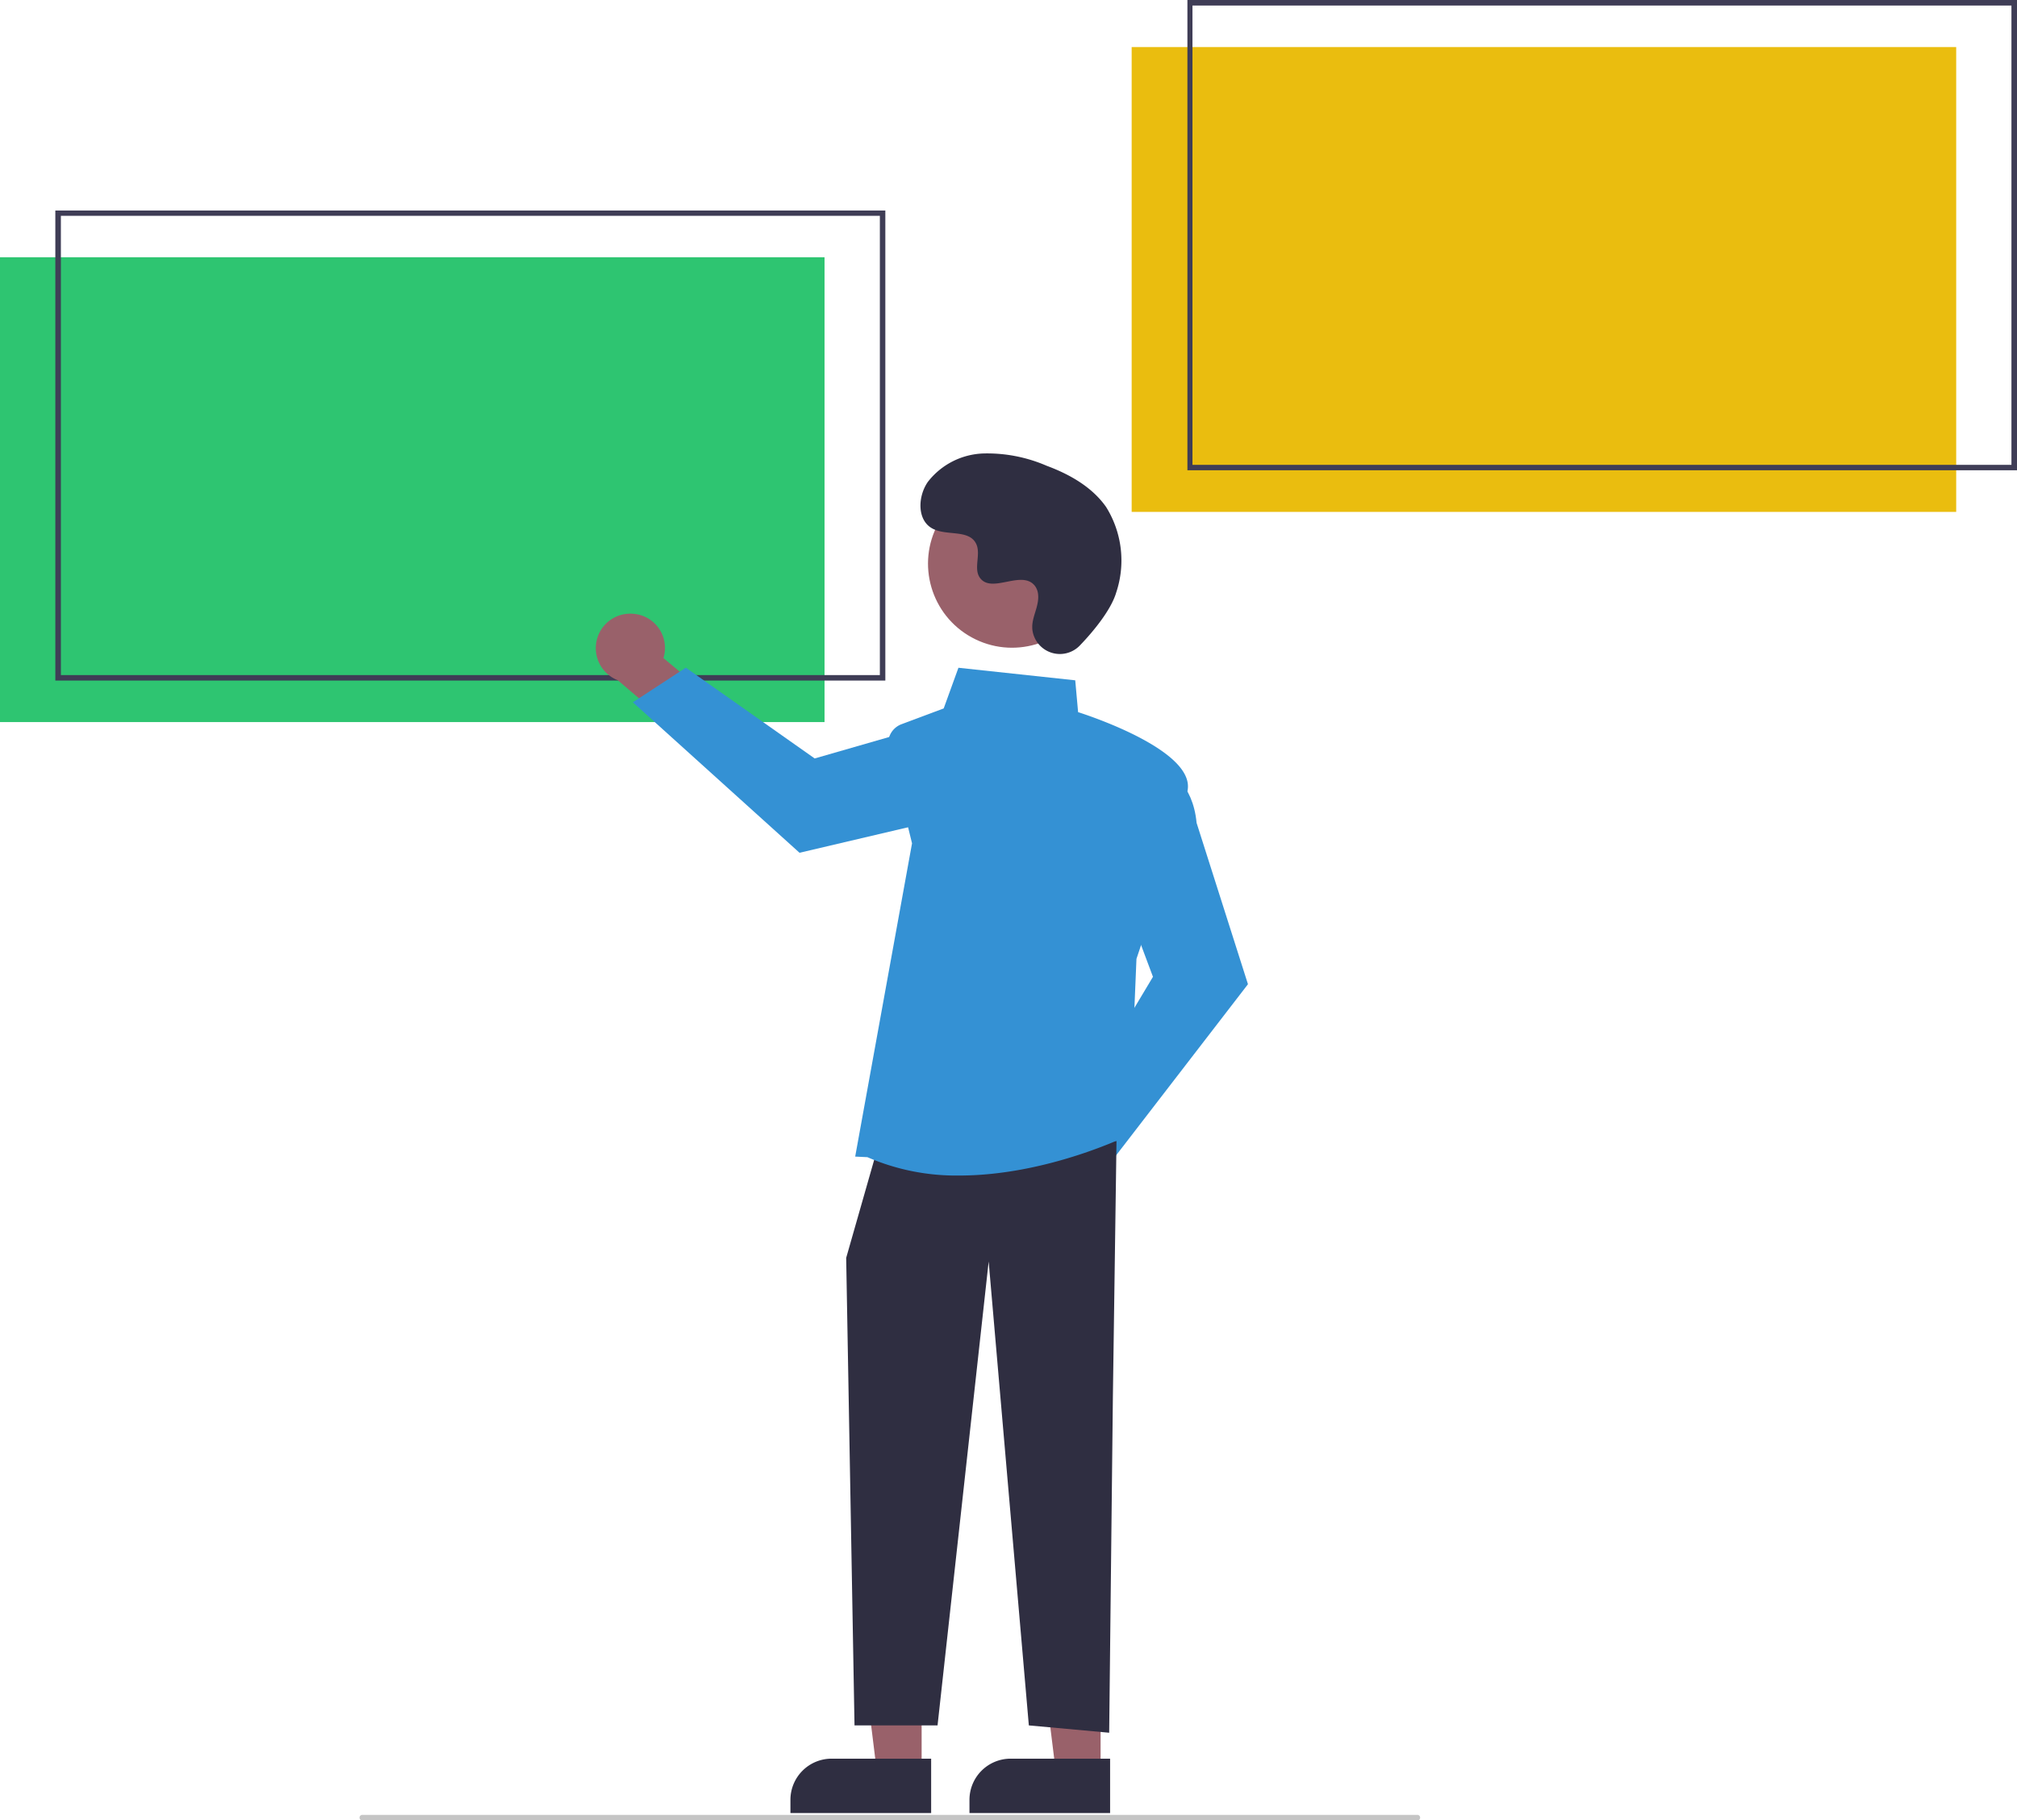 <svg xmlns="http://www.w3.org/2000/svg" viewBox="0 0 239.51 216.18"><defs><style>.cls-1{fill:#2ec571;}.cls-2{fill:#3f3d56;}.cls-3{fill:#eabd0f;}.cls-4{fill:#c5c5c5;}.cls-5{fill:#99616a;}.cls-6{fill:#3491d4;}.cls-7{fill:#2f2e41;}</style></defs><g id="Layer_2" data-name="Layer 2"><g id="text"><rect class="cls-1" y="30.55" width="97.91" height="55.2"/><path class="cls-2" d="M105.13,80.82H6.57V25h98.56Zm-97.9-.65h97.25V25.63H7.23Z"/><rect class="cls-3" x="134.38" y="5.59" width="97.91" height="55.2"/><path class="cls-2" d="M239.51,55.85H141V0h98.56ZM141.6,55.2h97.25V.66H141.6Z"/><path class="cls-4" d="M168.25,216.18H43.08a.33.33,0,1,1,0-.65H168.25a.33.33,0,1,1,0,.65Z"/><path class="cls-5" d="M121.44,138.56a4.06,4.06,0,0,1,4.26-3.87,3.47,3.47,0,0,1,.71.1l5.38-7.59,5.4,2.15L129.44,140a4.09,4.09,0,0,1-8-1.39Z"/><path class="cls-6" d="M127.34,132,136.91,116,133,105.56l5.31-14.15.19.09c.13,0,3.14,1.4,3.59,6.22l6.1,19.16L131.92,138Z"/><path class="cls-5" d="M75.4,72.91a4.06,4.06,0,0,1,3.53,4.54,4.15,4.15,0,0,1-.15.7l7.14,5.95-2.56,5.22-10-8.54a4.09,4.09,0,0,1,2-7.87Z"/><path class="cls-6" d="M81.44,79.29l15.3,10.78L107.4,87l13.7,6.39-.1.19c-.06.12-1.64,3-6.48,3.09l-19.58,4.6L75.15,83.4Z"/><polygon class="cls-5" points="109.44 210.37 104.12 210.37 101.59 189.85 109.44 189.85 109.44 210.37"/><path class="cls-7" d="M98.75,208.85h11.82v6.46H93.86v-1.57A4.89,4.89,0,0,1,98.75,208.85Z"/><polygon class="cls-5" points="130.69 210.37 125.37 210.37 122.84 189.85 130.69 189.85 130.69 210.37"/><path class="cls-7" d="M120,208.85h11.82v6.46H115.12v-1.57A4.89,4.89,0,0,1,120,208.85Z"/><polygon class="cls-7" points="132.58 135.5 132.15 165.86 131.71 205.77 122.17 204.9 117.4 149.81 111.33 204.9 101.47 204.9 100.48 149.38 103.95 137.23 132.58 135.5"/><path class="cls-6" d="M103,137.42l-1.45-.07,6.75-37.2-2.76-11.24A2.45,2.45,0,0,1,107.06,86l5-1.87,1.75-4.83,13.87,1.49.34,3.78c1.5.48,13.88,4.6,13,9.3s-5.81,19.21-6.07,20l-.87,20.92-.11.05c-.13.06-9.68,4.76-20.07,4.76A26.48,26.48,0,0,1,103,137.42Z"/><circle class="cls-5" cx="120.18" cy="66.94" r="9.98" transform="translate(3.8 140.29) rotate(-61.34)"/><path class="cls-7" d="M128.27,76.61a3.29,3.29,0,0,1-5.68-1.83,3.53,3.53,0,0,1,0-.65c.13-1.23.84-2.34.67-3.63a2,2,0,0,0-.35-.9c-1.52-2-5.08.91-6.51-.93-.88-1.12.16-2.9-.52-4.16-.89-1.66-3.52-.84-5.17-1.75-1.84-1-1.73-3.83-.52-5.55a8.72,8.72,0,0,1,6.61-3.36,17.77,17.77,0,0,1,7.48,1.46c2.7,1,5.39,2.51,7.06,4.89a12,12,0,0,1,1.2,10.18C131.93,72.44,129.82,75,128.27,76.61Z"/></g></g></svg>